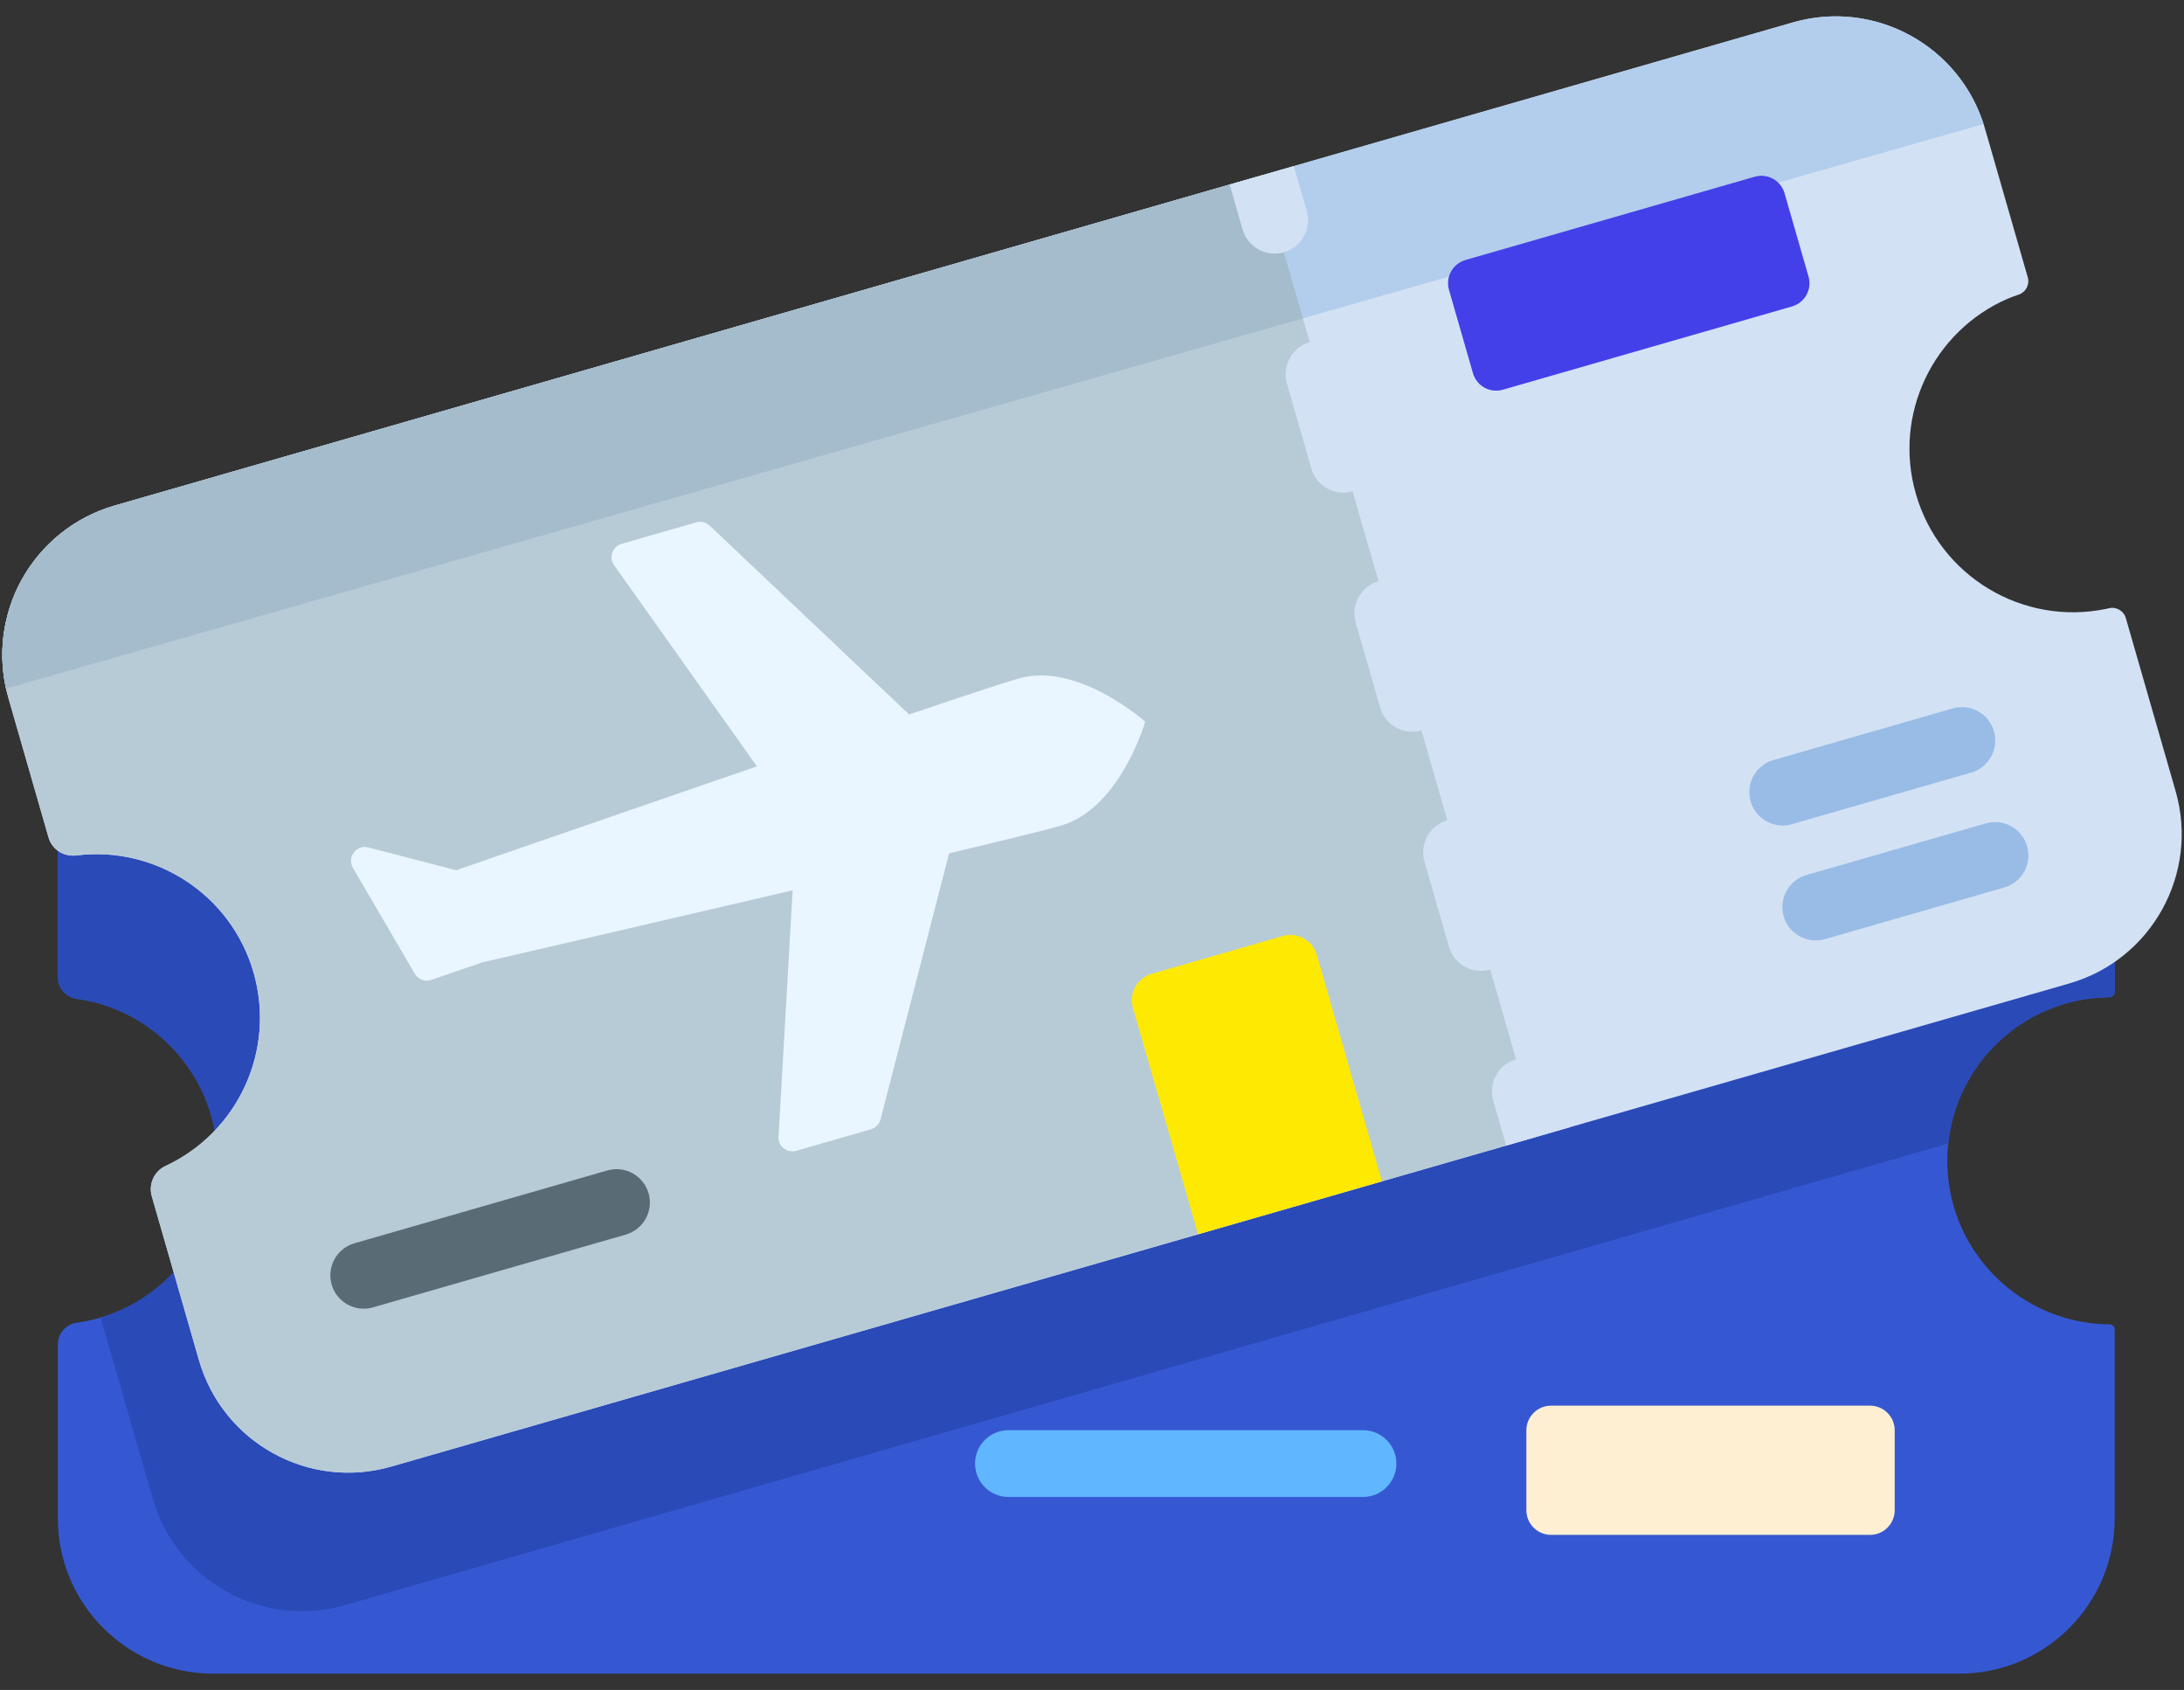<svg width="106" height="82" viewBox="0 0 106 82" fill="none" xmlns="http://www.w3.org/2000/svg">
<rect x="0" y="0" width="106" height="82" fill="#333333" stroke="none"/>
<path d="M94.554 55.487C94.527 55.761 94.511 56.039 94.511 56.322C94.511 60.554 97.827 64.015 102.001 64.248C102.079 64.252 102.237 64.255 102.376 64.256C102.521 64.257 102.637 64.375 102.637 64.519V73.666C102.637 77.831 99.261 81.208 95.096 81.208H10.348C6.183 81.208 2.807 77.831 2.807 73.666V65.235C2.807 64.701 3.202 64.254 3.731 64.18C4.125 64.125 4.51 64.041 4.884 63.93C8.165 62.954 10.557 59.919 10.557 56.322C10.557 54.364 9.848 52.572 8.672 51.191C8.668 51.184 8.661 51.175 8.652 51.168C7.426 49.732 5.695 48.74 3.733 48.465C3.204 48.39 2.807 47.944 2.807 47.409V40.227C2.807 36.062 6.183 32.685 10.348 32.685H95.098C99.262 32.685 102.637 36.061 102.637 40.225V48.127C102.637 48.271 102.519 48.389 102.375 48.389C102.327 48.389 102.286 48.389 102.266 48.389C98.25 48.48 94.967 51.554 94.554 55.487Z" fill="#3558D2"/>
<path d="M102.637 40.224V48.125C102.637 48.27 102.521 48.387 102.376 48.389C102.233 48.39 102.068 48.393 101.986 48.398C98.098 48.621 94.957 51.645 94.555 55.487L16.749 77.883C12.745 79.036 8.568 76.723 7.416 72.722L4.884 63.93C8.165 62.953 10.557 59.919 10.557 56.322C10.557 54.363 9.848 52.572 8.672 51.19C8.668 51.184 8.661 51.175 8.652 51.168C7.426 49.732 5.695 48.74 3.733 48.464C3.204 48.39 2.807 47.944 2.807 47.409V40.227C2.807 36.062 6.183 32.685 10.348 32.685H95.098C99.262 32.685 102.637 36.061 102.637 40.224Z" fill="#2A4AB8"/>
<path d="M100.432 47.719L76.216 54.689L73.103 55.585L18.99 71.16C14.987 72.313 10.81 70.001 9.657 65.999L7.368 58.046C7.199 57.459 7.479 56.832 8.033 56.575C11.519 54.955 13.403 50.996 12.306 47.188C11.212 43.383 7.516 41.03 3.706 41.508C3.1 41.583 2.526 41.226 2.357 40.64L0.407 33.864C-0.743 29.862 1.566 25.682 5.569 24.532L59.682 8.956L62.795 8.061L87.011 1.09C91.014 -0.063 95.191 2.247 96.344 6.249L98.417 13.454C98.519 13.806 98.326 14.177 97.979 14.295C97.769 14.366 97.556 14.443 97.424 14.501C93.833 16.073 91.873 20.099 92.987 23.966C94.142 27.979 98.188 30.376 102.212 29.545C102.249 29.538 102.296 29.527 102.35 29.514C102.709 29.425 103.075 29.636 103.177 29.991L105.593 38.386C106.744 42.389 104.434 46.566 100.432 47.719Z" fill="#D3E1F5"/>
<path d="M96.272 6.019C95.028 2.159 90.937 -0.041 87.012 1.089L5.57 24.53C1.718 25.639 -0.566 29.55 0.295 33.411L96.272 6.019Z" fill="#B3CEEC"/>
<path d="M61.238 8.507L74.659 55.136L18.989 71.16C14.987 72.311 10.809 70.001 9.657 65.999L7.368 58.046C7.199 57.459 7.479 56.833 8.033 56.575C11.519 54.956 13.403 50.996 12.307 47.187C11.211 43.381 7.516 41.03 3.705 41.506C3.1 41.582 2.526 41.224 2.358 40.638L0.407 33.863C-0.745 29.861 1.566 25.682 5.568 24.53L61.238 8.507Z" fill="#B7CBD7"/>
<path d="M61.238 8.507L5.568 24.53C3.138 25.234 0.996 27.253 0.357 29.876C0.063 31.002 0.026 32.207 0.293 33.409C0.294 33.409 0.294 33.41 0.294 33.411L63.235 15.447L61.238 8.507Z" fill="#A4BCCB"/>
<path d="M38.534 42.1L37.786 55.155C37.759 55.617 38.198 55.967 38.643 55.839L42.271 54.795C42.5 54.729 42.677 54.547 42.736 54.317L46.407 40.075L38.534 42.1Z" fill="#EAF6FF"/>
<path d="M37.377 38.084L29.804 27.424C29.536 27.046 29.721 26.517 30.166 26.389L33.794 25.345C34.023 25.279 34.269 25.339 34.442 25.502L45.122 35.613L37.377 38.084Z" fill="#EAF6FF"/>
<path d="M22.142 42.227C22.142 42.227 46.522 33.761 49.422 32.926C52.322 32.091 55.581 35.019 55.581 35.019C55.581 35.019 54.377 39.23 51.477 40.065C48.576 40.9 23.426 46.69 23.426 46.69L20.931 47.546C20.628 47.65 20.294 47.525 20.132 47.249L17.129 42.11C16.827 41.594 17.299 40.97 17.878 41.12L22.142 42.227Z" fill="#EAF6FF"/>
<path d="M86.976 14.869L72.939 18.91C72.318 19.088 71.669 18.73 71.49 18.109L70.326 14.064C70.147 13.443 70.506 12.794 71.127 12.615L85.165 8.575C85.786 8.396 86.434 8.755 86.613 9.376L87.777 13.421C87.956 14.042 87.597 14.69 86.976 14.869Z" fill="#4340E9"/>
<path d="M63.91 46.33L67.073 57.32L58.149 59.888L54.986 48.898C54.782 48.191 55.191 47.452 55.898 47.249L62.26 45.417C62.968 45.214 63.706 45.622 63.91 46.33Z" fill="#FEE903"/>
<path d="M90.762 74.474H75.28C74.618 74.474 74.082 73.938 74.082 73.276V69.403C74.082 68.741 74.618 68.205 75.28 68.205H90.762C91.423 68.205 91.959 68.741 91.959 69.403V73.276C91.959 73.938 91.423 74.474 90.762 74.474Z" fill="#FFEFD2"/>
<path d="M76.215 54.688L73.102 55.584L72.476 53.406C72.228 52.547 72.725 51.649 73.584 51.403C74.441 51.154 75.341 51.651 75.587 52.51L76.215 54.688Z" fill="#D3E1F5"/>
<path d="M73.437 45.039L72.25 40.909C72.001 40.05 71.103 39.553 70.246 39.802C69.387 40.048 68.891 40.946 69.137 41.805L70.326 45.935C70.529 46.645 71.177 47.107 71.88 47.107C72.029 47.107 72.18 47.085 72.329 47.042C73.189 46.796 73.685 45.898 73.437 45.039ZM70.1 33.438L68.91 29.308C68.662 28.449 67.766 27.955 66.907 28.201C66.048 28.449 65.551 29.345 65.799 30.204L66.987 34.334C67.192 35.044 67.839 35.506 68.541 35.506C68.69 35.506 68.841 35.484 68.99 35.441C69.849 35.195 70.346 34.297 70.1 33.438ZM66.76 21.837L65.57 17.709C65.324 16.85 64.424 16.354 63.567 16.6C62.708 16.848 62.212 17.746 62.46 18.605L63.647 22.733C63.852 23.443 64.5 23.905 65.204 23.905C65.35 23.905 65.501 23.885 65.65 23.842C66.51 23.594 67.006 22.696 66.76 21.837Z" fill="#D3E1F5"/>
<path d="M62.313 12.241C62.164 12.284 62.013 12.304 61.864 12.304C61.16 12.304 60.513 11.842 60.31 11.134L59.681 8.956L62.794 8.06L63.42 10.238C63.669 11.097 63.172 11.993 62.313 12.241Z" fill="#D3E1F5"/>
<path d="M86.52 40.054C85.817 40.054 85.17 39.592 84.966 38.882C84.718 38.023 85.214 37.126 86.074 36.878L94.775 34.374C95.632 34.126 96.531 34.622 96.778 35.482C97.026 36.341 96.53 37.238 95.67 37.486L86.969 39.99C86.82 40.033 86.669 40.054 86.52 40.054Z" fill="#98BCE5"/>
<path d="M88.126 45.632C87.423 45.632 86.775 45.17 86.571 44.46C86.324 43.601 86.82 42.703 87.679 42.456L96.38 39.952C97.238 39.704 98.136 40.2 98.384 41.06C98.631 41.919 98.135 42.816 97.276 43.063L88.575 45.568C88.425 45.611 88.274 45.632 88.126 45.632Z" fill="#98BCE5"/>
<path d="M17.651 63.5C16.948 63.5 16.301 63.038 16.096 62.328C15.849 61.469 16.345 60.572 17.205 60.325L29.476 56.793C30.333 56.546 31.232 57.041 31.479 57.901C31.726 58.76 31.23 59.657 30.371 59.905L18.1 63.437C17.951 63.48 17.8 63.5 17.651 63.5Z" fill="#596C76"/>
<path d="M66.155 72.634H48.943C48.049 72.634 47.324 71.909 47.324 71.015C47.324 70.121 48.049 69.396 48.943 69.396H66.155C67.049 69.396 67.774 70.121 67.774 71.015C67.774 71.909 67.049 72.634 66.155 72.634Z" fill="#60B7FF"/>
</svg>
